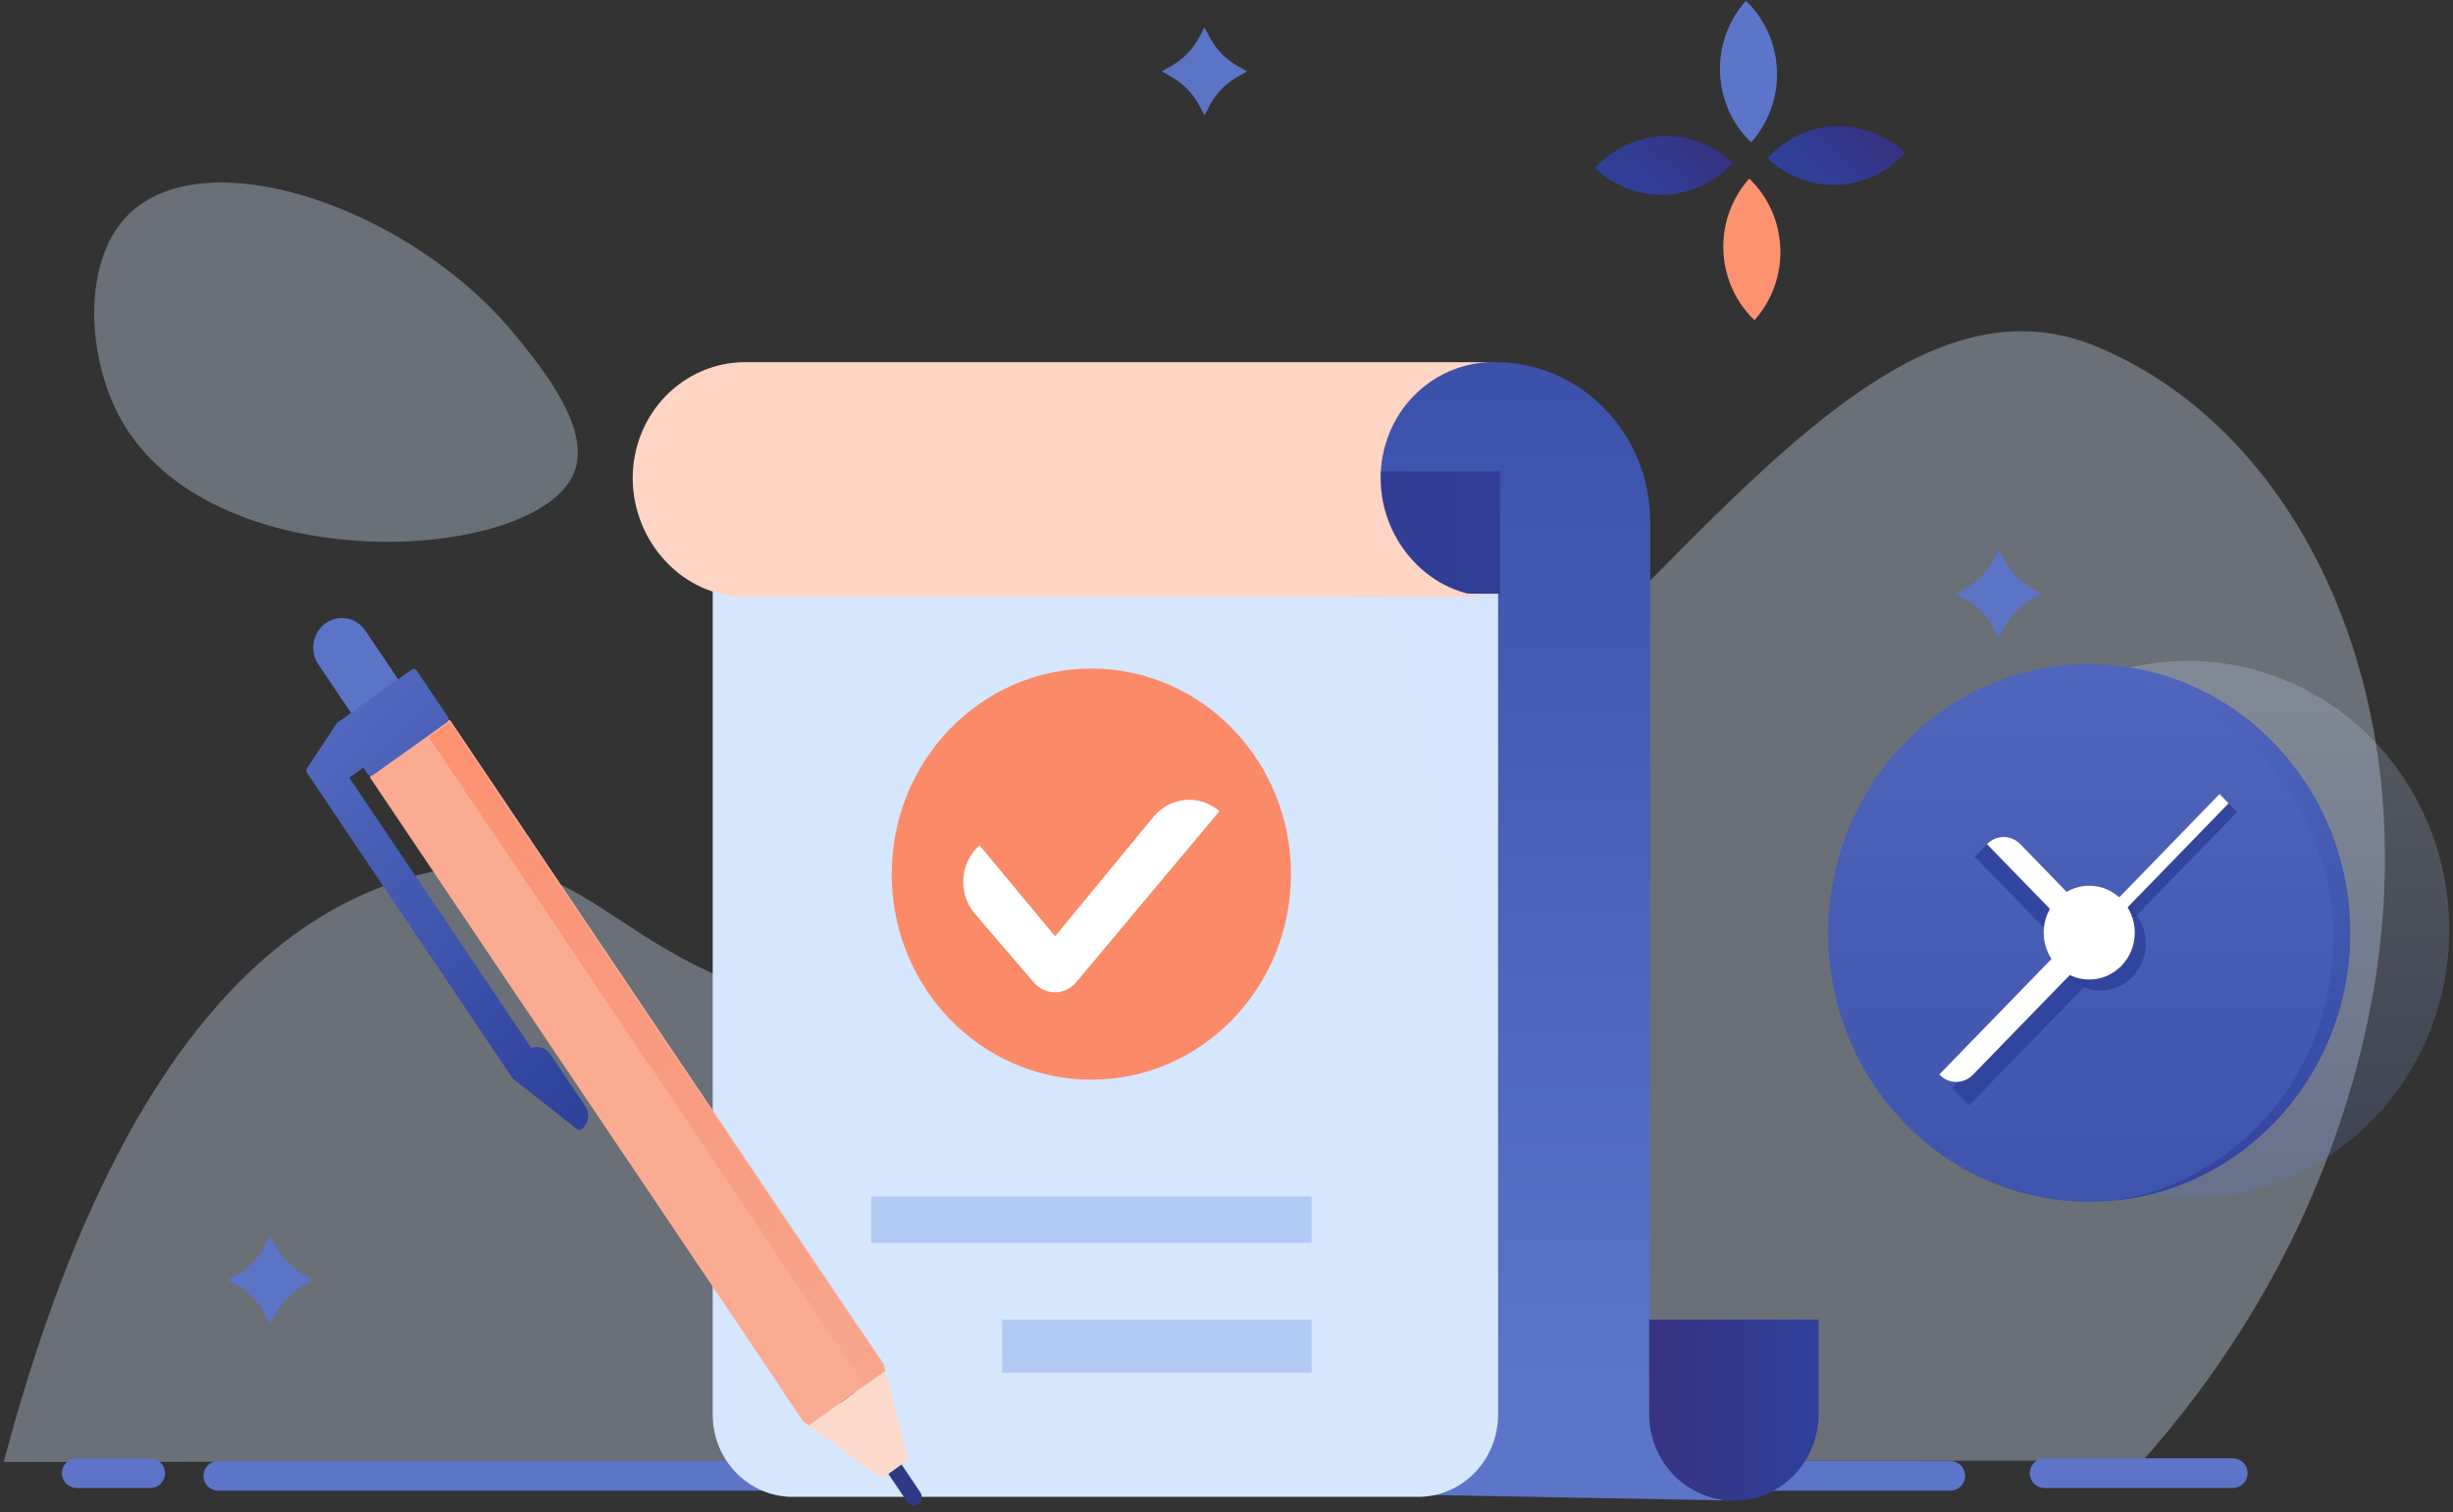 <svg width="326" height="201" viewBox="0 0 326 201" fill="none" xmlns="http://www.w3.org/2000/svg">
<rect x="0" y="0" width="326" height="201" fill="#333333" stroke="none"/>
<g clip-path="url(#clip0_863_13871)">
<path opacity="0.34" d="M76.234 62.965C71.101 74.928 27.78 77.433 15.917 55.45C11.542 47.337 10.903 34.878 16.899 28.684C27.093 18.156 54.666 27.586 68.495 44.56C72.156 49.053 78.74 57.131 76.234 62.965Z" fill="url(#paint0_linear_863_13871)"/>
<path opacity="0.34" d="M0.5 194.289C8.21 165.239 23.052 126.683 53 117.061C78.872 108.75 79.496 129.272 111.011 134.051C194.14 146.656 233.082 27.311 278.523 46.012C307.454 57.918 325.016 97.368 313.266 141.597C306.559 166.845 293.392 184.407 284.766 194.117L0.5 194.289Z" fill="url(#paint1_linear_863_13871)"/>
<path d="M29.01 196.14H259.189M271.727 195.785H296.736M10.203 195.785H19.957" stroke="#5C75C9" stroke-width="3.944" stroke-miterlimit="10" stroke-linecap="round"/>
<path d="M230.504 199.427L174.56 198.393V48.651L198.718 48.132C210.094 48.132 219.316 57.627 219.316 69.341V187.904C219.315 189.417 219.605 190.916 220.167 192.314C220.729 193.712 221.553 194.982 222.592 196.052C223.63 197.122 224.864 197.971 226.221 198.55C227.579 199.129 229.034 199.427 230.503 199.427H230.504Z" fill="url(#paint2_linear_863_13871)"/>
<path d="M241.692 175.372V187.905C241.692 190.961 240.514 193.891 238.416 196.052C236.318 198.213 233.472 199.427 230.505 199.428C227.415 199.428 224.473 198.139 222.446 196.053C221.405 194.984 220.58 193.714 220.018 192.316C219.455 190.918 219.167 189.419 219.168 187.905V175.372H241.692Z" fill="url(#paint3_linear_863_13871)"/>
<path d="M94.72 63.442H199.095V188C199.095 190.9 197.976 193.681 195.984 195.732C193.993 197.782 191.292 198.934 188.476 198.934H105.338C102.522 198.934 99.821 197.782 97.829 195.732C95.838 193.681 94.719 190.9 94.719 188V63.442H94.72Z" fill="url(#paint4_linear_863_13871)"/>
<path d="M99.002 62.649H199.347V78.907H99.002V62.649Z" fill="url(#paint5_linear_863_13871)"/>
<path d="M198.426 79.308H99.027C90.775 79.308 84.084 72.017 84.084 63.519C84.085 59.438 85.659 55.525 88.461 52.639C91.264 49.754 95.064 48.132 99.027 48.132H198.427C196.464 48.132 194.521 48.53 192.707 49.304C190.894 50.077 189.247 51.211 187.859 52.64C186.471 54.069 185.371 55.766 184.62 57.633C183.869 59.5 183.482 61.501 183.482 63.522C183.482 72.017 190.173 79.308 198.426 79.308Z" fill="#FED4C4"/>
<path opacity="0.22" d="M290.814 159.272C309.97 159.272 325.5 143.281 325.5 123.556C325.5 103.83 309.97 87.839 290.814 87.839C271.657 87.839 256.128 103.83 256.128 123.556C256.128 143.281 271.657 159.272 290.814 159.272Z" fill="url(#paint6_linear_863_13871)"/>
<path d="M277.648 159.72C296.805 159.72 312.335 143.729 312.335 124.003C312.335 104.278 296.805 88.287 277.648 88.287C258.492 88.287 242.962 104.278 242.962 124.003C242.962 143.729 258.492 159.72 277.648 159.72Z" fill="url(#paint7_linear_863_13871)"/>
<path opacity="0.85" d="M279.12 131.644C282.464 131.644 285.175 128.853 285.175 125.41C285.175 121.967 282.464 119.176 279.12 119.176C275.777 119.176 273.066 121.967 273.066 125.41C273.066 128.853 275.777 131.644 279.12 131.644Z" fill="#2E419B"/>
<path opacity="0.85" d="M281.303 124.398L280.103 123.163L296.103 106.688L297.302 107.923L281.303 124.398Z" fill="#2E419B"/>
<path d="M310.087 124.798C310.087 142.415 297.499 157.004 281.082 159.547C298.628 157.778 312.336 142.538 312.336 124.004C312.336 104.28 296.806 88.29 277.653 88.29C268.8 88.278 260.28 91.764 253.848 98.028C260.012 92.61 267.854 89.64 275.959 89.655C294.807 89.654 310.087 105.388 310.087 124.798Z" fill="url(#paint8_linear_863_13871)"/>
<path opacity="0.85" d="M261.705 146.896L259.454 144.577L275.983 127.557L278.234 129.875L261.705 146.896Z" fill="#2E419B"/>
<path opacity="0.85" d="M262.444 113.854L264.657 111.576L275.245 122.477L273.032 124.756L262.444 113.854Z" fill="#2E419B"/>
<path d="M277.655 130.181C280.998 130.181 283.709 127.39 283.709 123.947C283.709 120.504 280.998 117.713 277.655 117.713C274.311 117.713 271.601 120.504 271.601 123.947C271.601 127.39 274.311 130.181 277.655 130.181Z" fill="white"/>
<path d="M257.767 142.841L257.729 142.802L274.259 125.781L276.51 128.099L262.193 142.841C261.607 143.445 260.811 143.785 259.98 143.785C259.15 143.785 258.354 143.445 257.767 142.841Z" fill="white"/>
<path d="M264.065 112.184C264.652 111.579 265.448 111.24 266.278 111.24C267.108 111.24 267.904 111.579 268.491 112.184L276.866 120.808L274.653 123.087L264.065 112.184Z" fill="white"/>
<path d="M280.177 123.239L278.977 122.004L294.977 105.529L296.176 106.764L280.177 123.239Z" fill="white"/>
<path d="M145.036 143.49C159.689 143.49 171.568 131.259 171.568 116.17C171.568 101.082 159.689 88.851 145.036 88.851C130.383 88.851 118.505 101.082 118.505 116.17C118.505 131.259 130.383 143.49 145.036 143.49Z" fill="#FA8A68"/>
<path d="M143.015 130.552C142.669 130.966 142.24 131.299 141.758 131.528C141.276 131.757 140.753 131.877 140.222 131.881C139.691 131.884 139.166 131.77 138.681 131.548C138.197 131.325 137.764 130.997 137.413 130.588L129.499 121.371C128.429 120.08 127.9 118.404 128.029 116.712C128.158 115.019 128.933 113.449 130.186 112.345L140.222 124.437L153.3 108.551C154.367 107.257 155.889 106.452 157.532 106.313C159.174 106.173 160.804 106.711 162.062 107.807L143.015 130.552Z" fill="white"/>
<path opacity="0.69" d="M174.309 182.438H133.185V175.371H174.309V182.438Z" fill="#A1BFF1"/>
<path opacity="0.69" d="M174.309 165.175H115.763V159.012H174.309V165.175Z" fill="#A1BFF1"/>
<path d="M122.051 199.881C122.166 199.798 122.265 199.694 122.341 199.572C122.417 199.451 122.469 199.315 122.494 199.173C122.519 199.031 122.516 198.886 122.486 198.745C122.457 198.604 122.4 198.47 122.321 198.351L99.683 164.72C99.521 164.481 99.274 164.317 98.996 164.265C98.718 164.214 98.431 164.278 98.198 164.444C98.083 164.526 97.985 164.63 97.909 164.752C97.833 164.873 97.781 165.008 97.755 165.151C97.73 165.293 97.733 165.438 97.762 165.579C97.792 165.721 97.848 165.854 97.928 165.973L120.564 199.604C120.725 199.844 120.973 200.007 121.251 200.059C121.53 200.111 121.817 200.047 122.049 199.881H122.051Z" fill="#2F3A87"/>
<path d="M45.567 96.159C45.521 96.09 45.459 96.033 45.387 95.995C45.315 95.956 45.235 95.935 45.154 95.935C45.073 95.935 44.993 95.956 44.921 95.995C44.849 96.033 44.787 96.09 44.741 96.159L40.793 102.114C40.736 102.2 40.705 102.302 40.705 102.407C40.705 102.511 40.736 102.613 40.793 102.699L68.111 143.285C68.141 143.329 68.177 143.368 68.219 143.4L76.641 150.034C76.808 150.232 77.049 150.235 77.262 150.086C77.276 150.076 77.289 150.066 77.301 150.054C77.75 149.718 78.053 149.214 78.146 148.651C78.239 148.088 78.114 147.51 77.799 147.04L73.107 140.073C72.835 139.673 72.442 139.377 71.989 139.232C71.536 139.088 71.049 139.103 70.605 139.276L46.429 103.361L48.704 101.738C48.758 101.7 48.804 101.651 48.84 101.594C48.876 101.537 48.9 101.473 48.912 101.406C48.924 101.339 48.923 101.271 48.909 101.205C48.895 101.138 48.868 101.076 48.831 101.02L45.567 96.159Z" fill="url(#paint9_linear_863_13871)"/>
<path d="M48.567 83.826C48.282 83.402 47.919 83.041 47.499 82.762C47.078 82.483 46.609 82.293 46.117 82.201C45.625 82.109 45.12 82.118 44.631 82.227C44.142 82.336 43.679 82.543 43.268 82.836C42.857 83.129 42.506 83.503 42.235 83.936C41.965 84.369 41.779 84.853 41.69 85.359C41.601 85.866 41.609 86.386 41.715 86.889C41.821 87.393 42.022 87.87 42.307 88.293L58.73 112.69C59.306 113.545 60.187 114.13 61.181 114.315C62.175 114.501 63.2 114.272 64.03 113.68C64.86 113.087 65.428 112.18 65.608 111.156C65.788 110.133 65.566 109.078 64.991 108.223L48.567 83.826Z" fill="#5C74C6"/>
<path d="M107.48 189.448L116.865 196.334C116.949 196.395 117.05 196.428 117.153 196.428C117.257 196.428 117.358 196.395 117.442 196.334L120.443 194.193C120.529 194.133 120.594 194.047 120.631 193.947C120.668 193.847 120.673 193.738 120.647 193.635L117.68 182.168L117.511 182.289L114.837 184.195L107.48 189.448Z" fill="#FCDACB"/>
<path d="M49.282 103.492L103.476 184.003C103.49 184.053 103.512 184.101 103.54 184.145L106.691 188.834C106.725 188.883 106.766 188.926 106.812 188.961L107.476 189.45L114.831 184.198L117.505 182.291L117.674 182.171L117.464 181.357C117.448 181.299 117.423 181.245 117.392 181.195L114.24 176.509C114.209 176.464 114.171 176.424 114.128 176.391L59.939 95.886C59.902 95.83 59.854 95.782 59.799 95.745C59.743 95.708 59.681 95.683 59.616 95.671C59.551 95.659 59.485 95.66 59.42 95.675C59.356 95.689 59.295 95.717 59.241 95.756L49.408 102.774C49.299 102.852 49.224 102.971 49.2 103.106C49.177 103.241 49.206 103.379 49.282 103.492Z" fill="#FBAB92"/>
<path d="M56.993 97.988L114.42 183.32L114.836 184.198L117.509 182.291L117.253 181.297L59.799 95.985L56.993 97.988Z" fill="url(#paint10_linear_863_13871)"/>
<path d="M55.401 89.14C55.364 89.084 55.316 89.037 55.26 89C55.205 88.963 55.143 88.938 55.078 88.926C55.014 88.914 54.947 88.915 54.883 88.929C54.818 88.944 54.757 88.971 54.703 89.01L44.87 96.027C44.815 96.066 44.769 96.115 44.733 96.172C44.697 96.229 44.673 96.293 44.661 96.359C44.649 96.426 44.65 96.495 44.664 96.561C44.678 96.627 44.705 96.69 44.742 96.746L48.871 102.881C48.909 102.937 48.957 102.985 49.012 103.022C49.068 103.059 49.13 103.084 49.194 103.096C49.259 103.108 49.326 103.107 49.39 103.092C49.455 103.078 49.516 103.05 49.57 103.011L59.404 95.994C59.458 95.955 59.504 95.906 59.54 95.849C59.576 95.792 59.6 95.728 59.612 95.662C59.623 95.595 59.622 95.526 59.608 95.46C59.594 95.394 59.568 95.331 59.53 95.275L55.401 89.14Z" fill="url(#paint11_linear_863_13871)"/>
<path d="M253.191 20.309C250.86 22.899 247.625 24.429 244.198 24.562C240.771 24.696 237.433 23.422 234.918 21.022C236.072 19.739 237.461 18.704 239.004 17.974C240.547 17.244 242.214 16.834 243.911 16.768C245.608 16.702 247.301 16.981 248.893 17.588C250.486 18.196 251.946 19.12 253.191 20.309Z" fill="url(#paint12_linear_863_13871)"/>
<path d="M233.164 42.552C231.918 41.363 230.913 39.933 230.204 38.344C229.495 36.755 229.097 35.038 229.033 33.291C228.969 31.544 229.239 29.801 229.829 28.161C230.419 26.521 231.317 25.017 232.471 23.735C234.986 26.136 236.472 29.467 236.602 32.996C236.732 36.525 235.495 39.962 233.164 42.552Z" fill="#FD9271"/>
<path d="M232.72 18.921C230.205 16.52 228.719 13.189 228.589 9.66C228.459 6.132 229.696 2.694 232.028 0.105C234.543 2.505 236.028 5.836 236.158 9.365C236.288 12.894 235.051 16.331 232.72 18.921Z" fill="#5C75C9"/>
<path d="M230.27 21.63C227.939 24.22 224.704 25.75 221.277 25.884C217.85 26.017 214.512 24.744 211.997 22.343C214.328 19.753 217.563 18.223 220.99 18.09C224.417 17.956 227.755 19.23 230.27 21.63Z" fill="url(#paint13_linear_863_13871)"/>
<path d="M265.645 73.066L266.34 74.374C267.196 75.985 268.482 77.31 270.047 78.191L271.317 78.906L270.047 79.622C268.482 80.503 267.196 81.828 266.34 83.439L265.645 84.747L264.951 83.439C264.095 81.828 262.808 80.503 261.244 79.622L259.974 78.906L261.244 78.191C262.808 77.31 264.095 75.985 264.951 74.374L265.645 73.066ZM160.069 3.644L160.764 4.952C161.62 6.563 162.906 7.887 164.471 8.769L165.741 9.484L164.471 10.199C162.906 11.081 161.62 12.405 160.764 14.016L160.069 15.324L159.375 14.016C158.519 12.405 157.232 11.081 155.668 10.199L154.398 9.484L155.668 8.769C157.232 7.887 158.519 6.563 159.375 4.952L160.069 3.644ZM35.932 164.272L36.626 165.58C37.482 167.191 38.769 168.516 40.333 169.397L41.603 170.112L40.333 170.827C38.769 171.709 37.482 173.033 36.626 174.645L35.932 175.952L35.237 174.645C34.381 173.033 33.095 171.709 31.53 170.827L30.26 170.112L31.53 169.397C33.095 168.516 34.381 167.191 35.237 165.58L35.932 164.272Z" fill="#5C74C6"/>
</g>
<defs>
<linearGradient id="paint0_linear_863_13871" x1="53.056" y1="91.381" x2="35.789" y2="14.923" gradientUnits="userSpaceOnUse">
<stop stop-color="#D6E6FD"/>
<stop offset="1" stop-color="#D2E3FD"/>
</linearGradient>
<linearGradient id="paint1_linear_863_13871" x1="141.913" y1="277.705" x2="430.075" y2="141.668" gradientUnits="userSpaceOnUse">
<stop stop-color="#D6E6FD"/>
<stop offset="1" stop-color="#D2E3FD"/>
</linearGradient>
<linearGradient id="paint2_linear_863_13871" x1="202.532" y1="188.455" x2="202.532" y2="-10.401" gradientUnits="userSpaceOnUse">
<stop stop-color="#5C75C9"/>
<stop offset="1" stop-color="#2E419B"/>
</linearGradient>
<linearGradient id="paint3_linear_863_13871" x1="219.173" y1="187.4" x2="241.692" y2="187.4" gradientUnits="userSpaceOnUse">
<stop stop-color="#373282"/>
<stop offset="1" stop-color="#2E419B"/>
</linearGradient>
<linearGradient id="paint4_linear_863_13871" x1="197.515" y1="225.029" x2="299.733" y2="203.257" gradientUnits="userSpaceOnUse">
<stop stop-color="#D6E6FD"/>
<stop offset="1" stop-color="#D2E3FD"/>
</linearGradient>
<linearGradient id="paint5_linear_863_13871" x1="117.091" y1="70.778" x2="217.435" y2="70.778" gradientUnits="userSpaceOnUse">
<stop stop-color="#373282"/>
<stop offset="1" stop-color="#2E419B"/>
</linearGradient>
<linearGradient id="paint6_linear_863_13871" x1="290.814" y1="160.958" x2="290.814" y2="90.384" gradientUnits="userSpaceOnUse">
<stop stop-color="#5C75C9"/>
<stop offset="1" stop-color="#D2E3FD"/>
</linearGradient>
<linearGradient id="paint7_linear_863_13871" x1="277.648" y1="29.714" x2="277.648" y2="233.508" gradientUnits="userSpaceOnUse">
<stop stop-color="#5C75C9"/>
<stop offset="1" stop-color="#2E419B"/>
</linearGradient>
<linearGradient id="paint8_linear_863_13871" x1="283.091" y1="58.22" x2="283.091" y2="168.165" gradientUnits="userSpaceOnUse">
<stop stop-color="#5C75C9"/>
<stop offset="1" stop-color="#2E419B"/>
</linearGradient>
<linearGradient id="paint9_linear_863_13871" x1="26.14" y1="88.107" x2="81.907" y2="142.266" gradientUnits="userSpaceOnUse">
<stop stop-color="#5C75C9"/>
<stop offset="1" stop-color="#2E419B"/>
</linearGradient>
<linearGradient id="paint10_linear_863_13871" x1="58.456" y1="97.557" x2="130.788" y2="198.094" gradientUnits="userSpaceOnUse">
<stop stop-color="#FD9271"/>
<stop offset="1" stop-color="#EB8B75" stop-opacity="0"/>
</linearGradient>
<linearGradient id="paint11_linear_863_13871" x1="35.3" y1="78.675" x2="91.068" y2="132.834" gradientUnits="userSpaceOnUse">
<stop stop-color="#5C75C9"/>
<stop offset="1" stop-color="#2E419B"/>
</linearGradient>
<linearGradient id="paint12_linear_863_13871" x1="248.45" y1="15.783" x2="239.382" y2="25.283" gradientUnits="userSpaceOnUse">
<stop stop-color="#373282"/>
<stop offset="0.44" stop-color="#323A8F"/>
<stop offset="1" stop-color="#2E419B"/>
</linearGradient>
<linearGradient id="paint13_linear_863_13871" x1="225.533" y1="17.108" x2="216.465" y2="26.608" gradientUnits="userSpaceOnUse">
<stop stop-color="#373282"/>
<stop offset="0.44" stop-color="#323A8F"/>
<stop offset="1" stop-color="#2E419B"/>
</linearGradient>
<clipPath id="clip0_863_13871">
<rect width="325" height="200" fill="white" transform="translate(0.5 0.075)"/>
</clipPath>
</defs>
</svg>